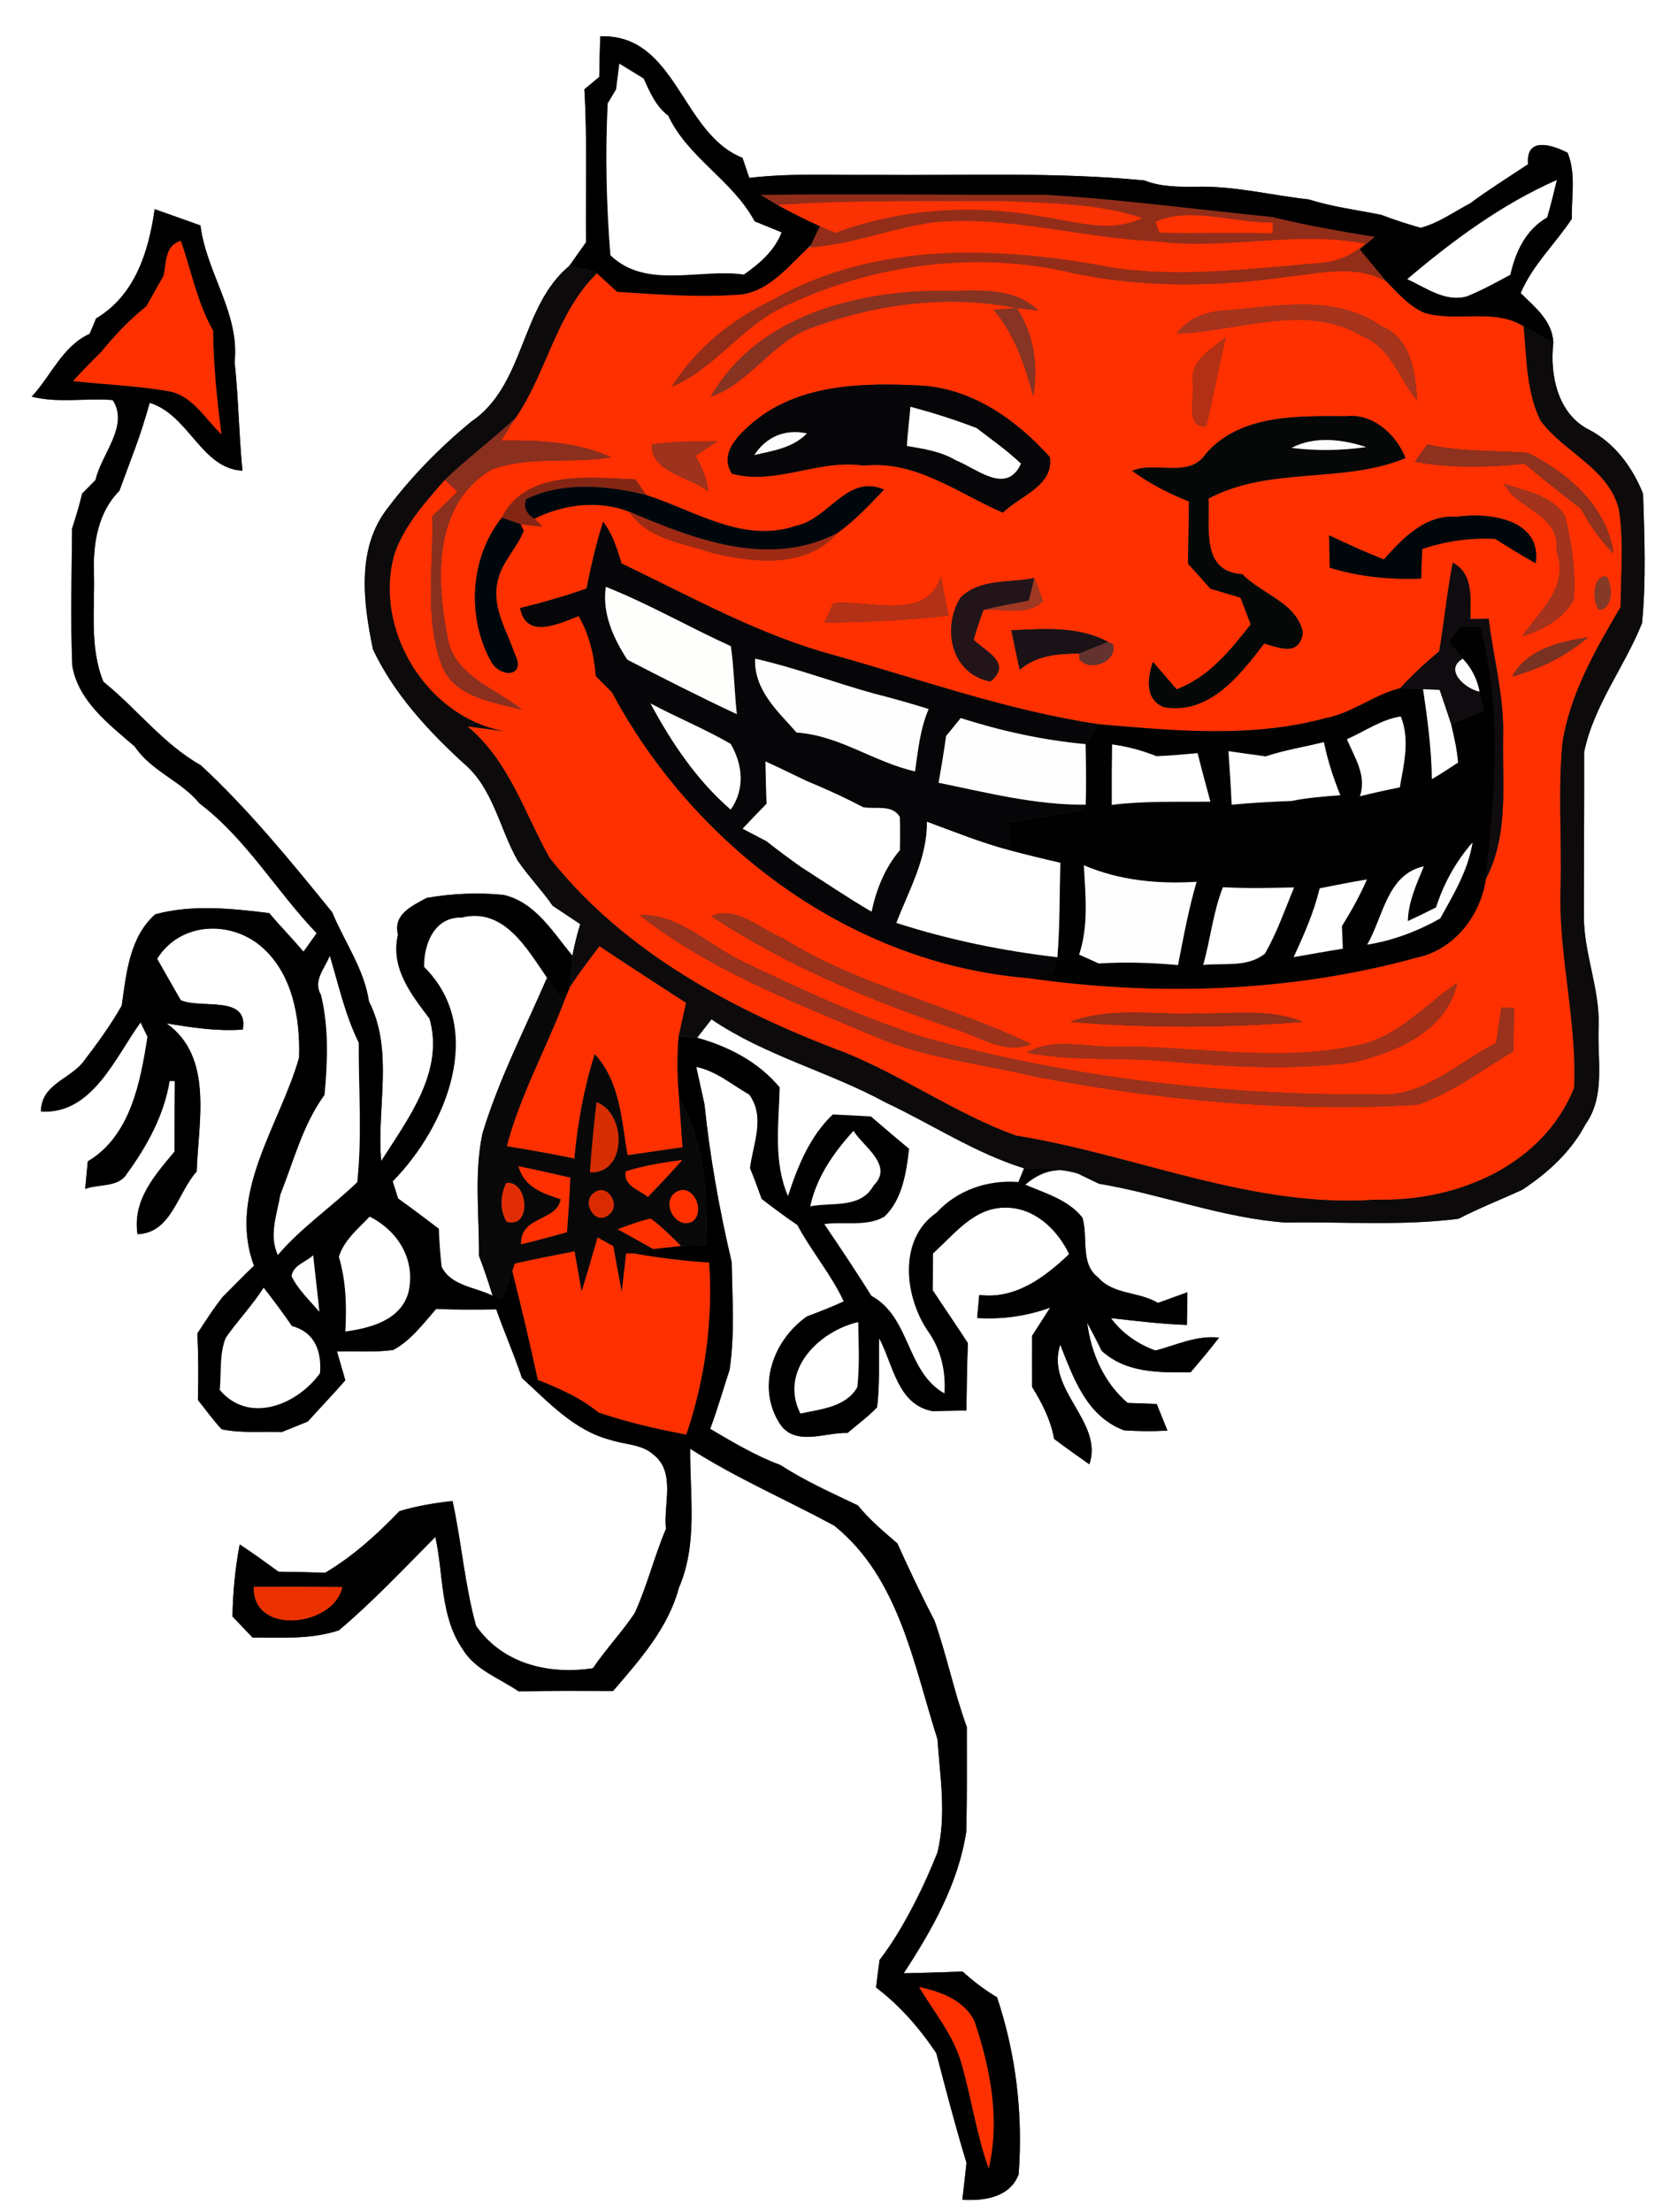 <?xml version="1.0" encoding="utf-8"?>
<!-- Generator: Adobe Illustrator 15.0.2, SVG Export Plug-In . SVG Version: 6.00 Build 0)  -->
<!DOCTYPE svg PUBLIC "-//W3C//DTD SVG 1.1//EN" "http://www.w3.org/Graphics/SVG/1.1/DTD/svg11.dtd">
<svg version="1.1" id="Layer_1" xmlns="http://www.w3.org/2000/svg" xmlns:xlink="http://www.w3.org/1999/xlink" x="0px" y="0px"
	 width="167px" height="220px" viewBox="0 0 167 220" enable-background="new 0 0 167 220" xml:space="preserve">
<rect x="0" y="0" width="167" height="220" fill="#333333" stroke="none"/>
<path fill="#FFFFFF" d="M0,0h167v220H0V0 M59.74,3.61c-0.05,1.35-0.08,2.69-0.1,4.04c-0.37,0.3-1.11,0.92-1.48,1.23
	c0.3,5.07,0.11,10.14,0.16,15.22c-0.55,0.77-1.11,1.55-1.65,2.33c-4.93,4.09-4.39,11.9-9.81,15.53c-3.05,2.52-5.85,5.36-8.24,8.52
	c-3.18,4.02-2.47,9.42-1.5,14.1c2.09,4.41,5.42,8.02,8.98,11.29c2.99,2.48,3.58,6.47,5.41,9.69c1.07,1.58,2.41,2.95,3.5,4.52
	c0.91,0.61,1.83,1.21,2.74,1.82c-0.32,1.03-0.58,2.08-0.78,3.14c-1.95-2.33-3.65-5.28-6.82-6.04c-2.56-0.27-5.15-0.14-7.68,0.29
	c-1.43,0.78-3.38,1.63-2.86,3.65c-0.77,3.32,1.28,5.89,3.14,8.36c1.5,5.26-2.15,9.98-4.81,14.16c-0.48-5.26,1.29-10.96-1.22-15.87
	c-0.48-3.24-2.44-5.91-3.66-8.87c-4.14-5.09-8.27-10.17-13.09-14.63c-3.74-2.1-6.36-5.63-9.68-8.29c-1.4-3.44-0.84-7.21-0.94-10.82
	c-0.1-2.9,0.39-6.03,2.53-8.17c0.53-1.44,1.06-2.88,1.6-4.32c0.54-1.45,0.99-2.94,1.42-4.43c3.91,1.2,5.13,6.54,9.23,6.75
	c-0.36-3.59-0.39-7.21-0.78-10.81c0.51-4.86-2.8-8.84-3.4-13.58c-1.52-0.53-3.03-1.09-4.56-1.62c-0.59,4.22-1.95,8.57-5.82,10.87
	c-0.16,0.38-0.48,1.14-0.64,1.53c-2.72,1.24-3.83,4.17-5.77,6.25c2.64,0.67,5.37,0.12,8.06,0.34c1.67,2.54-1.14,5.38-1.71,7.96
	c-0.33,0.34-1,1.01-1.33,1.34c-0.28,1.17-0.62,2.32-1,3.46c-0.04,4.56-0.17,9.12,0.02,13.68c0.61,3.53,3.67,5.81,6.22,8.02
	c1.65,2.46,4.61,3.41,6.45,5.66c4.67,3.54,7.63,8.71,11.65,12.9c-0.44,0.61-0.88,1.23-1.31,1.84c-1.11-1.31-2.31-2.53-3.41-3.84
	c-3.75-0.46-7.65-0.88-11.35,0.12c-2.57,2.3-2.87,5.87-3.33,9.08c-1.09,1.92-2.39,3.71-3.73,5.46c-1.35,1.88-4.29,2.3-4.31,5.07
	c5.1,0.319,7.37-5.36,9.91-8.86c0.17,0.36,0.53,1.07,0.7,1.43c-0.71,4.5-1.69,9.861-5.95,12.39c-0.07,0.68-0.2,2.05-0.26,2.74
	c1.33-0.521,3.31-0.11,4.16-1.53c2-2.739,3.7-5.84,4.24-9.21c0.13,0,0.4,0.01,0.53,0.01c-0.02,2.34-0.05,4.68-0.04,7.021
	c-1.98,2.38-4.19,4.828-3.68,8.21c3.39-0.132,3.97-4.12,5.89-6.24c0.15-4.899,1.71-11.39-3.01-14.73c2.51,0.42,5.05,0.81,7.6,0.62
	c0.59-3.48-4.12-2.02-6.18-2.92c-0.78-1.38-1.58-2.74-2.35-4.12c2.25-3.63,7.21-3.87,10.32-1.26c3.17,2.68,3.93,7.16,3.81,11.09
	c-1.9,6.709-7.17,13.459-4.49,20.69c-1.04,1.01-2.06,2.05-3.09,3.08c-0.93,1.158-1.73,2.42-2.54,3.658
	c0.1,2.212,0.11,4.41,0.05,6.621c0.79,0.971,1.51,2,2.37,2.91c1.97,0.409,3.99,0.199,5.99,0.271c0.64-0.261,1.93-0.78,2.57-1.04
	c1.24-1.37,2.52-2.71,3.74-4.102c-0.21-0.709-0.62-2.148-0.83-2.869c1.87-0.061,3.74,0.109,5.6-0.149
	c1.76-0.95,2.97-2.601,4.27-4.08c1.99,0.08,3.99,0.08,5.98,0.04c0.81,2.301,1.79,4.521,2.56,6.83c2.65,2.41,5.23,5.25,8.83,6.16
	c1.4,0.479,3.06,0.398,4.22,1.43c2.3,1.75,1.01,4.96,1.28,7.42c-1.17,2.74-1.87,5.682-3.12,8.391c-1.28,1.899-2.86,3.57-4.15,5.461
	c-4.39,0.67-8.98-0.42-11.63-4.221c-1.13-4.07-1.44-8.301-2.34-12.41c-1.78,0.199-3.56,0.49-5.28,1.011
	c-2.23,2.31-4.62,4.489-7.4,6.13c-1.55-0.061-3.09-0.09-4.64-0.11c-1.27-0.92-2.54-1.85-3.86-2.71c-0.45,2.36-0.68,4.76-0.72,7.16
	c0.5,0.53,1.5,1.58,2,2.1c2.88-0.01,5.81,0.2,8.59-0.72c3.41-2.88,6.46-6.13,9.6-9.29c0.83,3.73,0.46,7.9,2.72,11.17
	c1.25,2.07,3.66,2.881,5.57,4.19c3.13-0.07,6.27-0.05,9.4-0.04c2.64-3.08,5.46-6.21,6.54-10.24c1.91-4.38,1.09-9.23,1.13-13.85
	c4.57,2.92,9.57,5.07,14.34,7.648c6.46,5.2,7.88,13.762,10.27,21.23c0.261,3.77,0.91,7.529,0,11.279
	c-0.67,1.681-1.399,3.33-2.229,4.939c-1.029,2.01-2.159,3.96-3.529,5.75c-0.13,0.91-0.24,1.82-0.352,2.73
	c2.381,1.81,4.34,4.06,6,6.539c0.951,3.641,1.9,7.291,3,10.891c-0.119,1.23-0.278,2.439-0.41,3.68c2.15,0.131,4.722-0.22,5.602-2.52
	c0.439-5.971-0.25-11.92-2.148-17.61c-1.23-0.739-2.371-1.6-3.432-2.569c-1.949,0.09-3.908,0.129-5.859,0.181
	c2.83-4.341,5.439-8.92,6.229-14.11c0.08-3.46,0.052-6.92,0.052-10.38c-1.271-3.479-1.99-7.108-3.222-10.601
	c-1.312-2.51-2.521-5.08-3.688-7.659c-1.381-1.19-2.781-2.36-3.932-3.78c-2.62-1.25-5.28-2.439-7.72-4.021
	c-2.47-0.908-4.72-2.27-6.98-3.59c0.72-1.93,1.29-3.92,1.93-5.869c0.53-3.551,0.27-7.149,0.21-10.721
	c-1.22-5.17-2.16-10.41-2.71-15.7c-0.21-0.93-0.62-2.78-0.82-3.71c1.99,0.4,3.55,1.77,5.28,2.75c1.63,2.25,0.39,4.871,0.08,7.32
	c0.41,1,0.79,2.02,1.15,3.051c1.16,0.889,2.34,1.779,3.56,2.6c1.4,2.619,3.37,4.91,4.62,7.601c-1.2,0.562-2.44,1.03-3.67,1.5
	c-3.4,2.38-5.07,7.101-2.64,10.75c1.54,2.181,4.48,0.761,6.681,0.83c0.989-0.84,2.041-1.608,2.939-2.55
	c0.29-2.28,0.148-4.592,0.2-6.891c1.409,2.619,1.81,6.609,5.3,7.271c0.852-0.021,2.54-0.04,3.391-0.062
	c0.041-2.229,0.051-4.47,0.149-6.699c-1.149-1.771-2.351-3.51-3.511-5.271c0.021-1.229,0.029-2.44,0.039-3.659
	c2.102-1.871,4.062-4.561,7.17-4.541c2.892-0.05,5.201,2.15,6.382,4.621c-2.45,2.329-5.37,4.521-8.95,4.061
	c-0.05,0.568-0.148,1.72-0.21,2.289c2.479,0.16,4.931-0.189,7.271-1.029c-0.601,0.939-1.199,1.87-1.799,2.8
	c0,1.69-0.012,3.392,0,5.091c0.988,1.601,1.858,3.279,2.188,5.159c1.149,0.87,2.319,1.7,3.51,2.53c1.438-4.25-4.399-7.4-2.899-11.9
	c1.33,3.352,2.631,7.131,6.351,8.521c1.44,0.1,2.88,0.109,4.319,0.029c-0.271-0.66-0.811-1.989-1.069-2.649
	c-0.729-0.03-2.181-0.07-2.899-0.101c-2.381-2.051-3.621-4.931-4.031-8c0.5,0.92,0.99,1.859,1.451,2.811
	c2.469,2.24,5.709,2.16,8.851,2.141c0.96-1.131,1.93-2.271,2.829-3.451c-2.229-0.238-4.229,0.73-6.319,1.291
	c-1.739-0.631-3.34-1.721-4.438-3.229c2.51,0.279,5.028,0.59,7.56,0.681c0.01-0.811,0.04-2.439,0.05-3.25
	c-0.74,0.26-2.199,0.801-2.93,1.061c-1.87-1.141-4.41-0.79-5.939-2.521c-1.871-1.398-0.961-4.02-1.591-5.979
	c-1.399-1.76-3.7-2.41-5.681-3.26c1.5-1.301,3.25-1.852,5.211-1.121c0.529,0.25,1.59,0.761,2.119,1.021
	c6.271,1.05,12.291,3.42,18.66,3.87c5.701-0.109,11.439,0.34,17.121-0.38c2.06-1.06,4.219-1.91,6.33-2.87
	c2.559-1.68,4.879-3.79,6.328-6.54c2.03-2.86,1.131-6.52,1.301-9.79c0.109-3.73-1.5-7.25-1.471-10.97c0-5.42,0.04-10.85,0.03-16.271
	c0.979-4.67,4.021-8.44,5.76-12.8c0.41-4.26,0.24-8.58,0.101-12.86c-1.061-2.65-2.811-5.03-5.379-6.37
	c-3.111-1.56-3.92-5.44-3.552-8.63c-0.079-2.2-1.829-3.54-3.25-4.96c1.189-2.8,3.431-4.88,5.08-7.37
	c-0.028-2.17,0.438-4.52-0.409-6.58c-1.521-0.79-4.189-1.65-3.931,1.14c-1.938,1.28-3.92,2.52-5.78,3.9
	c-1.619,0.84-3.148,1.97-4.92,2.42c-1.33-0.37-2.64-0.8-3.93-1.29c-2.41-0.48-4.852-0.79-7.2-1.53c-3.75-0.41-7.45-1.37-11.239-1.26
	c-1.74,0.02-3.5,0.01-5.131-0.63c-8.939-0.86-17.908-0.47-26.869-0.55c-4.151,0.04-8.311-0.19-12.44,0.3c-0.17-0.5-0.51-1.5-0.68-2
	C67.78,13.29,67.33,3.37,59.74,3.61z"/>
<path d="M59.74,3.61c7.59-0.24,8.04,9.68,14.15,12.08c0.17,0.5,0.51,1.5,0.68,2c4.13-0.49,8.29-0.26,12.44-0.3
	c8.961,0.08,17.93-0.31,26.87,0.55c1.63,0.64,3.39,0.65,5.13,0.63c3.79-0.11,7.49,0.85,11.24,1.26c2.35,0.74,4.79,1.05,7.2,1.53
	c1.29,0.49,2.6,0.92,3.93,1.29c1.771-0.45,3.3-1.58,4.92-2.42c1.86-1.38,3.841-2.62,5.78-3.9c-0.26-2.79,2.41-1.93,3.93-1.14
	c0.85,2.06,0.381,4.41,0.41,6.58c-1.65,2.49-3.891,4.57-5.08,7.37c1.42,1.42,3.17,2.76,3.25,4.96c-0.74-0.41-2.21-1.23-2.949-1.64
	c-2.99-1.86-6.689-0.36-9.92-1.36c-1.5-0.66-2.591-1.93-3.711-3.07c-0.91-1.07-1.8-2.15-2.689-3.23c0.369-0.31,1.119-0.93,1.49-1.24
	c-3.42-0.55-6.851-1.15-10.221-1.98c-7.5-0.74-14.98-1.75-22.51-2.2c-9.45,0.01-18.92-0.1-28.37,0c0.54,0.34,1.09,0.67,1.65,0.99
	c1.38,0.76,2.79,1.47,4.24,2.12c-0.23,0.47-0.67,1.41-0.89,1.88c-0.07,0.07-0.2,0.2-0.26,0.26c-2.09,1.95-4.14,4.65-7.28,4.7
	c-3.92,0.25-7.85-0.05-11.76-0.31c-0.5-0.46-1.51-1.38-2.01-1.84l-0.2-0.16c-0.63-0.15-1.9-0.45-2.53-0.59
	c0.54-0.78,1.1-1.56,1.65-2.33c-0.05-5.08,0.14-10.15-0.16-15.22c0.37-0.31,1.11-0.93,1.48-1.23C59.66,6.3,59.69,4.96,59.74,3.61
	 M61.32,8.88c-0.21,0.35-0.63,1.05-0.84,1.41c-0.25,5.02-0.13,10.08,0.27,15.09c3.56,3.43,8.87,1.29,13.28,1.92
	c1.56-1.1,3.04-2.35,3.75-4.19c-0.67-0.27-2.01-0.82-2.68-1.09c-2.19-4.09-6.63-6.31-8.6-10.51c-1.23-0.93-1.83-2.34-2.45-3.7
	c-0.6-0.37-1.81-1.11-2.41-1.48C61.56,6.97,61.4,8.24,61.32,8.88 M140.061,27.76c1.851,0.84,3.771,2.31,5.92,1.71
	c1.5-0.61,2.92-1.38,4.33-2.15c0.521-2.3,1.529-4.47,3.66-5.7c0.359-1.22,0.67-2.46,0.959-3.71
	C149.51,20.29,144.561,23.93,140.061,27.76z"/>
<path fill="#FFFFFF" d="M61.32,8.88c0.08-0.64,0.24-1.91,0.32-2.55c0.6,0.37,1.81,1.11,2.41,1.48c0.62,1.36,1.22,2.77,2.45,3.7
	c1.97,4.2,6.41,6.42,8.6,10.51c0.67,0.27,2.01,0.82,2.68,1.09c-0.71,1.84-2.19,3.09-3.75,4.19c-4.41-0.63-9.72,1.51-13.28-1.92
	c-0.4-5.01-0.52-10.07-0.27-15.09C60.69,9.93,61.11,9.23,61.32,8.88z"/>
<path fill="#FFFFFF" d="M140.061,27.76c4.5-3.83,9.449-7.47,14.869-9.85c-0.289,1.25-0.6,2.49-0.959,3.71
	c-2.131,1.23-3.141,3.4-3.66,5.7c-1.41,0.77-2.83,1.54-4.33,2.15C143.83,30.07,141.91,28.6,140.061,27.76z"/>
<path fill="#922D19" d="M75.71,19.38c9.45-0.1,18.92,0.01,28.37,0c7.529,0.45,15.01,1.46,22.51,2.2
	c3.37,0.83,6.801,1.43,10.221,1.98c-0.371,0.31-1.121,0.93-1.49,1.24c0.891,1.08,1.779,2.16,2.689,3.23
	c-3.029-1.79-6.609-0.84-9.88-0.5c-7.09,1.01-14.37,1.12-21.399-0.38c-9.471-2.24-19.681-0.93-28.439,3.23
	c-4.36,1.92-7.05,6.24-11.45,8.1c2.41-3.81,5.97-6.71,10.01-8.63c10.31-5.94,22.872-5.37,34.16-3.18
	c6.642,0.89,13.341,0.09,19.962-0.49c1.828-0.06,3.538-0.71,4.898-1.95c-6.91-1.35-13.898,0.69-20.852-0.24
	c-7.369-0.31-14.608-2.57-22.028-1.89c-4.181,0.54-8.132,2.22-12.37,2.5l0.09-0.23c0.22-0.47,0.66-1.41,0.89-1.88
	c0.37,0.17,1.12,0.51,1.5,0.68c6.542-2.4,13.66-2.89,20.5-1.64c3.33,0.47,6.859,1.729,10.101,0.15c-4.39-1.48-9.12-1.45-13.7-1.69
	c-7.55,0.02-15.109-0.11-22.64,0.38C76.8,20.05,76.25,19.72,75.71,19.38 M114.99,22.08c0.1,0.27,0.3,0.81,0.4,1.07
	c3.738,0.07,7.488-0.04,11.238,0.05l0.07-1.07C122.891,22.2,118.32,20.47,114.99,22.08z"/>
<path fill="#FA3103" d="M77.36,20.37c7.531-0.49,15.09-0.36,22.64-0.38c4.58,0.24,9.311,0.21,13.7,1.69
	c-3.24,1.58-6.771,0.32-10.101-0.15c-6.841-1.25-13.959-0.76-20.5,1.64c-0.38-0.17-1.13-0.51-1.5-0.68
	C80.15,21.84,78.74,21.13,77.36,20.37z"/>
<path d="M15.39,20.8c1.53,0.53,3.04,1.09,4.56,1.62c0.6,4.74,3.91,8.72,3.4,13.58c0.39,3.6,0.42,7.22,0.78,10.81
	c-4.1-0.21-5.32-5.55-9.23-6.75c-0.43,1.49-0.88,2.98-1.42,4.43c-0.54,1.44-1.07,2.88-1.6,4.32c-2.14,2.14-2.63,5.27-2.53,8.17
	c0.1,3.61-0.46,7.38,0.94,10.82c3.32,2.66,5.94,6.19,9.68,8.29c4.82,4.46,8.95,9.54,13.09,14.63c1.22,2.96,3.18,5.63,3.66,8.87
	c2.51,4.91,0.74,10.61,1.22,15.87c2.66-4.18,6.31-8.9,4.81-14.16c-1.86-2.47-3.91-5.04-3.14-8.36c-0.52-2.02,1.43-2.87,2.86-3.65
	c2.53-0.43,5.12-0.56,7.68-0.29c3.17,0.76,4.87,3.71,6.82,6.04c-0.06,0.77-0.17,2.3-0.22,3.06c-0.16,0.39-0.48,1.16-0.64,1.55
	c-0.42-0.6-1.25-1.81-1.67-2.41c-1.99-2.88-4.28-7.021-8.48-5.99c-2.71-0.08-3.78,2.6-3.75,4.9c6.24,6.18,2.19,15.95-3.12,21.331
	c0.13,0.431,0.41,1.271,0.54,1.699c1.37,0.98,2.71,1.99,4.05,3.01c0.04,1.271,0.13,2.53,0.28,3.791
	c0.94,1.891,3.36,2.011,5.06,2.859l0.92,0.301l0.44-0.99c0.15-0.439,0.46-1.311,0.61-1.75c0.9,3.591,1.76,7.199,2.54,10.819
	c2.14,0.841,4.26,1.78,6.05,3.25c2.84,0.95,5.77,1.64,8.72,2.19c1.87-5.51,2.66-11.29,2.28-17.1c-2.52-0.17-5.03-0.472-7.52-0.91
	l1.96-0.44c0.69-0.08,2.06-0.229,2.75-0.31c0.85-0.062,1.71-0.08,2.57-0.09c-0.02-4.98-0.09-10.131-2.75-14.531
	c-0.2-2.061-0.23-4.13-0.06-6.19c0.47,0.03,1.41,0.08,1.87,0.1c3.14,0.88,6.08,2.4,8.2,4.94c-0.09,3.61-0.65,7.37,0.82,10.8
	c0.98-2.97,2.15-5.91,4.46-8.109c1.261,0.061,2.53,0.131,3.8,0.199c1.25,1.08,2.521,2.16,3.801,3.222
	c-0.279,2.358-0.66,5.028-2.461,6.75c-1.789,1.028-4.02,0.46-5.979,0.739c1.6,2.351,3.182,4.721,4.689,7.129
	c3.899,2.121,3.439,7.541,7.261,9.701c0.14-2.189-0.33-4.311-1.591-6.101c-2.391-3.45-3.061-9.2,0.789-11.86
	c2.09-2.27,5.102-3.289,8.16-3.06c0.142-0.34,0.41-1.011,0.551-1.351c1.789,0.029,3.601,0,5.341,0.5
	c-1.961-0.729-3.711-0.181-5.211,1.121c1.979,0.85,4.28,1.5,5.681,3.26c0.63,1.96-0.279,4.58,1.59,5.979
	c1.53,1.73,4.07,1.381,5.94,2.521c0.729-0.26,2.188-0.801,2.93-1.062c-0.01,0.812-0.04,2.44-0.05,3.25
	c-2.53-0.09-5.051-0.399-7.561-0.68c1.101,1.51,2.699,2.601,4.439,3.229c2.09-0.561,4.09-1.529,6.32-1.291
	c-0.9,1.182-1.87,2.32-2.83,3.45c-3.141,0.021-6.381,0.101-8.85-2.14c-0.461-0.95-0.951-1.891-1.451-2.811
	c0.41,3.069,1.649,5.949,4.031,8c0.719,0.029,2.17,0.069,2.898,0.101c0.26,0.659,0.8,1.989,1.068,2.649
	c-1.438,0.08-2.879,0.069-4.318-0.029c-3.721-1.391-5.021-5.17-6.352-8.521c-1.5,4.5,4.34,7.65,2.9,11.9
	c-1.189-0.83-2.359-1.66-3.51-2.53c-0.33-1.88-1.2-3.56-2.189-5.16c-0.011-1.698,0-3.399,0-5.09c0.6-0.93,1.199-1.858,1.799-2.8
	c-2.34,0.84-4.789,1.189-7.27,1.029c0.061-0.569,0.16-1.721,0.21-2.289c3.58,0.459,6.5-1.73,8.95-4.062
	c-1.18-2.47-3.49-4.67-6.381-4.62c-3.109-0.02-5.069,2.67-7.17,4.541c-0.01,1.219-0.021,2.43-0.039,3.659
	c1.16,1.761,2.359,3.5,3.51,5.271c-0.1,2.229-0.109,4.471-0.15,6.699c-0.85,0.021-2.539,0.041-3.39,0.062
	c-3.49-0.66-3.89-4.65-5.3-7.271c-0.051,2.299,0.09,4.609-0.2,6.891c-0.899,0.939-1.95,1.71-2.94,2.55
	c-2.2-0.07-5.14,1.351-6.68-0.83c-2.43-3.649-0.76-8.37,2.64-10.75c1.23-0.47,2.47-0.938,3.67-1.5
	c-1.25-2.688-3.22-4.979-4.62-7.601c-1.22-0.819-2.4-1.711-3.56-2.601c-0.36-1.03-0.74-2.05-1.15-3.05
	c0.31-2.45,1.55-5.07-0.08-7.32c-1.73-0.979-3.29-2.35-5.28-2.75c0.2,0.93,0.61,2.78,0.82,3.71c0.55,5.29,1.49,10.53,2.71,15.7
	c0.06,3.57,0.32,7.17-0.21,10.721c-0.64,1.949-1.21,3.939-1.93,5.869c2.26,1.32,4.51,2.682,6.98,3.59
	c2.44,1.58,5.1,2.771,7.72,4.021c1.149,1.42,2.55,2.59,3.931,3.779c1.17,2.58,2.379,5.15,3.689,7.66
	c1.23,3.49,1.95,7.119,3.221,10.601c0,3.46,0.029,6.92-0.051,10.38c-0.79,5.189-3.4,9.771-6.23,14.109
	c1.951-0.051,3.91-0.09,5.86-0.18c1.06,0.971,2.2,1.83,3.431,2.569c1.899,5.69,2.59,11.64,2.149,17.61
	c-0.88,2.3-3.45,2.649-5.601,2.52c0.131-1.24,0.291-2.449,0.41-3.68c-1.101-3.6-2.049-7.25-3-10.891
	c-1.66-2.479-3.619-4.729-6-6.539c0.109-0.91,0.221-1.82,0.351-2.73c1.37-1.79,2.5-3.74,3.53-5.75c0.83-1.609,1.56-3.26,2.229-4.939
	c0.91-3.75,0.262-7.511,0-11.279c-2.39-7.471-3.811-16.03-10.27-21.23c-4.77-2.578-9.77-4.729-14.34-7.648
	c-0.04,4.619,0.78,9.47-1.13,13.85c-1.08,4.03-3.9,7.16-6.54,10.24c-3.13-0.01-6.27-0.03-9.4,0.04c-1.91-1.31-4.32-2.12-5.57-4.19
	c-2.26-3.27-1.89-7.439-2.72-11.17c-3.14,3.16-6.19,6.41-9.6,9.29c-2.78,0.92-5.71,0.71-8.59,0.72c-0.5-0.52-1.5-1.568-2-2.1
	c0.04-2.4,0.27-4.8,0.72-7.16c1.32,0.86,2.59,1.79,3.86,2.71c1.55,0.021,3.09,0.05,4.64,0.11c2.78-1.641,5.17-3.82,7.4-6.131
	c1.72-0.521,3.5-0.811,5.28-1.01c0.9,4.109,1.21,8.34,2.34,12.409c2.65,3.802,7.24,4.892,11.63,4.222
	c1.29-1.892,2.87-3.562,4.15-5.461c1.25-2.709,1.95-5.649,3.12-8.391c-0.27-2.46,1.02-5.67-1.28-7.42
	c-1.16-1.029-2.82-0.95-4.22-1.43c-3.6-0.91-6.18-3.75-8.83-6.16c-0.77-2.311-1.75-4.53-2.56-6.83c-1.99,0.04-3.99,0.04-5.98-0.04
	c-1.3,1.479-2.51,3.13-4.27,4.08c-1.86,0.26-3.73,0.09-5.6,0.149c0.21,0.721,0.62,2.16,0.83,2.869c-1.22,1.392-2.5,2.73-3.74,4.102
	c-0.64,0.26-1.93,0.779-2.57,1.04c-2-0.07-4.02,0.14-5.99-0.271c-0.86-0.91-1.58-1.939-2.37-2.91c0.06-2.211,0.05-4.41-0.05-6.621
	c0.81-1.238,1.61-2.5,2.54-3.658c1.03-1.03,2.05-2.07,3.09-3.08c-2.68-7.229,2.59-13.979,4.49-20.69c0.12-3.93-0.64-8.41-3.81-11.09
	c-3.11-2.61-8.07-2.37-10.32,1.26c0.77,1.38,1.57,2.74,2.35,4.12c2.06,0.9,6.77-0.56,6.18,2.92c-2.55,0.19-5.09-0.2-7.6-0.62
	c4.72,3.34,3.16,9.831,3.01,14.73c-1.92,2.12-2.5,6.108-5.89,6.239c-0.51-3.381,1.7-5.829,3.68-8.209
	c-0.01-2.342,0.02-4.68,0.04-7.021c-0.13,0-0.4-0.01-0.53-0.01c-0.54,3.37-2.24,6.47-4.24,9.21c-0.85,1.42-2.83,1.01-4.16,1.53
	c0.06-0.69,0.19-2.062,0.26-2.74c4.26-2.53,5.24-7.89,5.95-12.39c-0.17-0.36-0.53-1.07-0.7-1.43c-2.54,3.5-4.81,9.18-9.91,8.86
	c0.02-2.77,2.96-3.19,4.31-5.07c1.34-1.75,2.64-3.54,3.73-5.46c0.46-3.21,0.76-6.78,3.33-9.08c3.7-1,7.6-0.58,11.35-0.12
	c1.1,1.31,2.3,2.53,3.41,3.84c0.43-0.61,0.87-1.23,1.31-1.84c-4.02-4.19-6.98-9.36-11.65-12.9c-1.84-2.25-4.8-3.2-6.45-5.66
	c-2.55-2.21-5.61-4.49-6.22-8.02c-0.19-4.56-0.06-9.12-0.02-13.68c0.38-1.14,0.72-2.29,1-3.46c0.33-0.33,1-1,1.33-1.34
	c0.57-2.58,3.38-5.42,1.71-7.96c-2.69-0.22-5.42,0.33-8.06-0.34c1.94-2.08,3.05-5.01,5.77-6.25c0.16-0.39,0.48-1.15,0.64-1.53
	C13.44,29.37,14.8,25.02,15.39,20.8 M16.29,27.4c-0.57,1.02-1.14,2.04-1.72,3.06c-1.69,1.33-3.15,2.9-4.51,4.55
	c-0.95,0.94-1.89,1.9-2.79,2.89c3.23,0.35,6.5,0.46,9.7,1.04c2.27,0.53,3.48,2.75,5.07,4.25c-0.45-3.42-0.8-6.85-0.83-10.3
	c-1.58-2.79-2.17-5.95-3.21-8.94C16.4,24.41,16.57,26.08,16.29,27.4 M31.95,98.94c0.79,3.25,0.66,6.64,0.35,9.95
	c-2.16,2.959-3.05,6.549-4.39,9.9c-0.34,1.99-1.16,4.04-0.26,6.01c2.34-2.739,5.33-4.76,7.9-7.239c0.5-4.591,0.13-9.25,0.15-13.859
	c-1.35-2.74-2.01-5.74-2.88-8.64C32.35,96.3,31.12,97.51,31.95,98.94 M80.64,119.96c2.16-0.42,5.03,0.26,6.299-2.069
	c2.031-1.99-1-3.841-2-5.431C82.98,114.62,81.27,117.05,80.64,119.96 M33.73,124.99c0.72,2.41,0.78,4.92,0.64,7.42
	c2.5-0.34,5.53-1.13,6.28-3.91c0.72-3.21-1-6.061-3.86-7.51C35.65,122.2,34.23,123.32,33.73,124.99 M29.02,126.91
	c0.65,1.35,1.8,2.39,2.76,3.54c-0.18-1.88-0.42-3.75-0.61-5.62C30.46,125.51,29.18,125.8,29.02,126.91 M26.24,128.061
	c-1.12,1.76-2.58,3.271-3.77,4.979c-0.66,1.64-0.42,3.45-0.6,5.17c2.9,3.45,7.7,1.5,9.98-1.66c0.16-2.18-0.52-4.069-2.8-4.68
	C28.16,130.57,27.21,129.3,26.24,128.061 M79.66,140.57c2.02-0.45,4.5-0.62,5.66-2.62c0.24-2.15,0.13-4.32,0.09-6.47
	C81.46,132.391,77.53,136.33,79.66,140.57 M25.25,157.8c-0.12,4.95,8.03,3.931,8.82,0.021C31.13,157.79,28.19,157.79,25.25,157.8
	 M91.471,197.6c1.489,2.51,3.459,4.812,4.239,7.682c0.979,3.43,1.479,6.988,2.69,10.369c1.14-4.909,0.16-9.971-1.42-14.649
	C95.96,198.9,93.6,198.05,91.471,197.6z"/>
<path fill="#FF3000" d="M80.62,24.6c4.239-0.28,8.19-1.96,12.37-2.5c7.42-0.68,14.66,1.58,22.029,1.89
	c6.951,0.93,13.939-1.11,20.851,0.24c-1.36,1.24-3.07,1.89-4.899,1.95c-6.621,0.58-13.32,1.38-19.961,0.49
	c-11.289-2.19-23.85-2.76-34.16,3.18c-4.04,1.92-7.6,4.82-10.01,8.63c4.4-1.86,7.09-6.18,11.45-8.1c8.76-4.16,18.97-5.47,28.44-3.23
	c7.028,1.5,14.31,1.39,21.398,0.38c3.271-0.34,6.852-1.29,9.88,0.5c1.12,1.14,2.212,2.41,3.712,3.07c3.229,1,6.93-0.5,9.92,1.36
	c0.31,3.14,0.25,6.48,1.688,9.38c2.33,3.15,6.739,4.71,7.79,8.79c0.51,3.21,0.189,6.49,0.17,9.73c-2.5,4.25-5.051,8.66-5.801,13.61
	c-0.42,4.64-0.061,9.3-0.159,13.95c-0.312,6.81,1.642,13.45,1.34,20.27c-3.13,7.75-11.729,11.34-19.66,11.11
	c-12.358,0.91-23.899-4.44-35.909-6.37c-5.91-2.13-11.119-5.86-16.949-8.229c-11.042-4.13-22.03-9.98-29.46-19.39
	c-2.52-4.5-4.04-9.65-8.18-13.08c0.92,0.12,2.75,0.36,3.66,0.48c-7.76-1.38-13.11-10.24-10.88-17.73c1.01-2.8,3.04-5.07,4.98-7.26
	c0.32,0.29,0.95,0.88,1.27,1.17c-0.84,0.83-1.69,1.66-2.53,2.48c0.14,4.82-0.76,9.85,0.85,14.5c1.1,3.44,5.12,3.92,8.09,4.71
	c-2.66-2.15-6.85-3.41-7.42-7.27c-1.13-5.74-1.4-13.16,4.34-16.59c3.78-1.45,8.02-0.56,11.97-1.25c-3.45-1.55-7.25-1.71-10.97-1.66
	c0.35-0.54,1.05-1.64,1.4-2.19c3.16-4.57,4.05-10.45,8.13-14.44c0.5,0.46,1.51,1.38,2.01,1.84c3.91,0.26,7.84,0.56,11.76,0.31
	c3.14-0.05,5.19-2.75,7.28-4.7L80.62,24.6 M70.74,39.45c3.89-1.36,6.03-5.37,9.9-6.81c6.51-2.43,13.68-3.38,20.54-2.01
	c0.541,0.06,1.61,0.18,2.15,0.25c-2.77-2.66-6.85-1.82-10.34-1.95C84.6,29.08,75.18,31.67,70.74,39.45 M122.05,30.87
	c-1.89,0.09-3.75,0.7-4.93,2.29c6.14-0.16,12.84-3.16,18.55,0.32c2.76,1.11,3.59,4.2,5.35,6.33c-0.119-2.77-0.6-6.2-3.549-7.38
	C132.92,29.25,127.189,30.44,122.05,30.87 M98.92,30.82c2.07,2.48,3.1,5.51,3.91,8.58c0.51-3.06,0.08-6.17-1.65-8.77
	C100.609,30.68,99.49,30.77,98.92,30.82 M118.7,37.94c0.31,1.35-0.931,4.68,1.35,4.43c0.71-2.93,1.229-5.9,1.95-8.82
	C120.58,34.71,118.5,35.76,118.7,37.94 M74.95,42c-1.43,1.23-3.41,3.06-2.11,5.1c4.37,1.2,8.65-1.49,13.11-0.8
	c5.17-0.57,9.38,2.74,13.86,4.68c1.68-1.67,5.1-2.67,4.67-5.53c-3.28-3.65-7.642-6.76-12.701-7.1C86.05,38.05,79.6,38.12,74.95,42
	 M120.04,45.09c-1.7,2.57-4.95,0.73-7.37,1.73c1.74,1.27,3.66,2.26,5.66,3.05c-0.03,2.06-0.051,4.12-0.1,6.18
	c0.75,0.82,1.49,1.65,2.229,2.49c0.99,0.29,1.99,0.59,2.99,0.89c0.26,0.66,0.771,2,1.029,2.66c-2.041,2.59-4.181,5.27-7.381,6.46
	c-0.59-0.69-1.77-2.05-2.359-2.73c-0.529,1.59-0.84,3.74,1.109,4.51c4.51,0.76,7.551-3.18,9.961-6.33
	c1.549,0.42,3.479,1.29,3.851-1.05c-0.5-2.96-4.101-3.85-6.021-5.85c-4.131-0.22-3.229-4.64-3.371-7.52
	c6.102-3.25,13.432-1.45,19.61-4.03c-0.909-2.31-3.22-4.45-5.851-4.16C129.25,41.38,123.5,41.16,120.04,45.09 M64.88,44.19
	c-0.16,2.76,3.77,3.22,5.59,4.65c-0.08-1.28-0.66-2.41-1.26-3.51c0.55-0.37,1.65-1.1,2.19-1.46C69.22,43.89,67.04,43.9,64.88,44.19
	 M142.05,44.2c-0.31,0.43-0.93,1.29-1.239,1.72c3.619,0.66,7.289,0.55,10.939,0.2c1.82,1.55,3.7,3.01,5.6,4.48
	c0.881,1.62,1.92,3.14,3.24,4.44c-0.66-4.68-4.55-8.02-8.54-10.01C148.721,44.78,145.34,44.95,142.05,44.2 M49.94,51.48
	c-3.22,4.08-3.52,10.02-0.96,14.49c1.07,1.5,3.4,1.23,2.23-0.97c-0.76-2.28-2.24-4.53-1.72-7.03c0.33-1.979,1.93-3.38,2.63-5.188
	l-0.32-0.65c0.55,0.06,1.64,0.17,2.19,0.23l-0.81-0.77c2.88-1.46,6.41-1.89,9.45-0.7c1.85,2.75,5.38,3.12,8.28,4.09
	c4.12,1,9.29,1.57,12.4-1.95c1.74-1.23,3.2-2.812,4.67-4.34c-3.67-1.6-5.49,2.96-8.792,3.61c-5.24,1.78-10.05-1.53-14.85-3.06
	c-0.28-0.39-0.83-1.17-1.1-1.56C58.75,47.52,52.37,46.64,49.94,51.48 M149.66,48.09c1.43,2.65,5.68,3.06,5.26,6.74
	c1.29,3.51-1.65,5.89-3.42,8.44c2.04-0.62,4.08-1.68,5.12-3.65c0.22-2.8-0.19-5.65-0.89-8.36
	C154.43,49.23,151.779,48.84,149.66,48.09 M137.73,55.64c-1.852-0.73-3.65-1.55-5.44-2.4c0.01,1.07,0.03,2.14,0.05,3.21
	c2.95,0.92,6.02,1.2,9.09,1.09c0.03-0.74,0.08-2.21,0.11-2.94c2.351-0.8,4.8-1.15,7.28-1.01c1.32,0.85,2.65,1.66,4.02,2.42
	c0.62-4.38-4.65-5.09-7.859-4.62C141.87,51.15,139.6,53.52,137.73,55.64 M58.38,58.52c-2.17,0.78-4.38,1.4-6.62,1.95
	c0.61,3.17,3.92,1.521,5.83,0.79c1.06,1.83,1.54,3.88,1.71,5.97c0.53,0.54,1.07,1.07,1.6,1.6c8.22,15.36,23.8,27,41.4,28.43
	c12.851,1.83,26.13,1.42,38.681-2.03c3.709-0.76,6.379-4.17,6.891-7.81c2.34-4.47,1.609-9.61,1.729-14.46
	c0.062-3.87-0.99-7.61-1.438-11.43c-0.46,0.01-1.37,0.03-1.82,0.04c-0.04-2.06,0.37-4.46-1.76-5.62
	c-0.562,2.92-0.851,5.88-1.34,8.81c-1.37,1.15-2.681,2.36-3.892,3.68c-2.6,0.64-4.77,2.48-7.43,2.98c-7.359,2-15.05,1.25-22.54,0.61
	c-9.021-1.34-17.58-4.4-26.32-6.86c-7.49-2.01-14.27-5.82-21.21-9.14c-0.43-1.46-0.88-2.92-1.83-4.14
	C59.34,54.06,58.82,56.28,58.38,58.52 M159.15,60.66c1.379-0.06,1.398-2.49,0.699-3.36C158.45,57.34,158.45,59.79,159.15,60.66
	 M93.63,57.35c-1.44,4.56-7.19,2.25-10.7,2.64c-0.22,0.479-0.65,1.44-0.87,1.93c4.12-0.07,8.25-0.2,12.34-0.72
	C94.141,59.91,93.88,58.63,93.63,57.35 M95.561,59.47c-1.83,3.04-0.899,7.562,3.01,8.3c2.199-1.79-0.369-2.93-1.67-4.13
	c0.279-1.01,0.609-2.01,0.979-2.99c1.96-0.16,4.33,0.66,5.92-0.86c-0.26-0.78-0.55-1.55-0.86-2.31
	C100.51,57.99,97.45,57.5,95.561,59.47 M100.65,62.68c0.27,1.31,0.55,2.62,0.83,3.93c1.68-1.44,3.799-1.61,5.92-1.62l0.039,0.55
	c0.979,1.37,3.83,0.22,3.319-1.47l-0.47-0.23C107.311,62.24,103.9,62.53,100.65,62.68 M150.49,67.28c2.77-0.76,5.369-2.03,7.56-3.91
	C155.2,63.83,152.01,64.53,150.49,67.28 M63.64,90.98c6.95,5.47,15.32,8.67,23.389,12.07c5.031,2.19,10.551,2.7,15.841,3.98
	c12.55,2.4,25.409,3.61,38.18,2.83c3.49-1.15,6.421-3.48,9.56-5.31c0.031-1.44,0.052-2.88,0.08-4.32
	c-0.31-0.01-0.948-0.03-1.27-0.04c-0.17,1.17-0.34,2.35-0.51,3.52c-3.82,1.96-7.28,5.47-11.881,5.12
	c-15.09,0.14-30.239-1.62-44.819-5.59c-6.239-1.97-12.22-4.71-18.11-7.54C70.61,94.12,67.71,90.89,63.64,90.98 M70.79,91.1
	c7.39,4.9,15.66,8.31,24.04,11.17c2.51,0.71,5.141,2.67,7.8,1.56c-8.101-3.88-17.069-5.76-24.75-10.54
	C75.66,92.37,73.27,90.04,70.79,91.1 M135,103.97c-7.9,1.7-16.01,0.05-23.99,0.1c-2.93,0.13-6.119-0.95-8.82,0.61
	c4.552,0.88,9.201,0.46,13.791,0.84c6.199,0.57,12.49,0.95,18.681,0.12c4.271-0.96,9.358-3.13,10.358-7.88
	C141.76,99.95,139.05,103.22,135,103.97 M106.529,101.62c7.671,0.63,15.431,0.61,23.101,0c-3.36-1.39-7.04-0.74-10.56-0.84
	C114.891,100.95,110.54,100.11,106.529,101.62z"/>
<path fill="#FF3100" d="M114.99,22.08c3.33-1.61,7.9,0.12,11.71,0.05l-0.07,1.07c-3.75-0.09-7.5,0.02-11.239-0.05
	C115.29,22.89,115.09,22.35,114.99,22.08z"/>
<path fill="#FF3000" d="M16.29,27.4c0.28-1.32,0.11-2.99,1.71-3.45c1.04,2.99,1.63,6.15,3.21,8.94c0.03,3.45,0.38,6.88,0.83,10.3
	c-1.59-1.5-2.8-3.72-5.07-4.25c-3.2-0.58-6.47-0.69-9.7-1.04c0.9-0.99,1.84-1.95,2.79-2.89c1.36-1.65,2.82-3.22,4.51-4.55
	C15.15,29.44,15.72,28.42,16.29,27.4z"/>
<path fill="#97888C" d="M80.45,24.63c0.06-0.06,0.19-0.19,0.26-0.26l-0.09,0.23L80.45,24.63z"/>
<path fill="#0D0A0B" d="M46.86,41.96c5.42-3.63,4.88-11.44,9.81-15.53c0.63,0.14,1.9,0.44,2.53,0.59l0.2,0.16
	c-4.08,3.99-4.97,9.87-8.13,14.44c-2.28,2.1-4.76,3.96-7,6.1c-1.94,2.19-3.97,4.46-4.98,7.26c-2.23,7.49,3.12,16.35,10.88,17.73
	c-0.91-0.12-2.74-0.36-3.66-0.48c4.14,3.43,5.66,8.58,8.18,13.08c7.43,9.41,18.42,15.26,29.46,19.39
	c5.83,2.37,11.039,6.1,16.949,8.229c12.01,1.931,23.551,7.28,35.909,6.37c7.931,0.23,16.53-3.359,19.66-11.11
	c0.302-6.82-1.649-13.46-1.34-20.27c0.101-4.65-0.261-9.31,0.16-13.95c0.75-4.95,3.3-9.36,5.8-13.61c0.021-3.24,0.34-6.52-0.17-9.73
	c-1.051-4.08-5.46-5.64-7.79-8.79c-1.438-2.9-1.38-6.24-1.688-9.38c0.738,0.41,2.209,1.23,2.948,1.64
	c-0.368,3.19,0.438,7.07,3.552,8.63c2.568,1.34,4.318,3.72,5.379,6.37c0.141,4.28,0.311,8.6-0.101,12.86
	c-1.739,4.36-4.778,8.13-5.76,12.8c0.01,5.42-0.03,10.85-0.03,16.271c-0.029,3.72,1.58,7.24,1.471,10.97
	c-0.17,3.27,0.729,6.93-1.301,9.79c-1.449,2.75-3.771,4.86-6.328,6.54c-2.111,0.96-4.271,1.811-6.33,2.87
	c-5.682,0.72-11.42,0.27-17.121,0.38c-6.369-0.45-12.391-2.82-18.66-3.87c-0.529-0.26-1.59-0.771-2.119-1.021
	c-1.74-0.5-3.551-0.471-5.34-0.5c-4.852-1.51-9.142-4.369-13.721-6.521c-5.641-3.08-12.011-4.65-17.371-8.29
	c-0.35,0.45-1.05,1.36-1.41,1.81c-0.46-0.02-1.4-0.07-1.87-0.1c0.18-0.84,0.55-2.52,0.74-3.36c-2.88-1.87-5.76-3.72-8.61-5.63
	c-1,1.32-1.99,2.63-2.91,4c0.05-0.76,0.16-2.29,0.22-3.06c0.2-1.06,0.46-2.11,0.78-3.14c-0.91-0.61-1.83-1.21-2.74-1.82
	c-1.09-1.57-2.43-2.94-3.5-4.52c-1.83-3.22-2.42-7.21-5.41-9.69c-3.56-3.27-6.89-6.88-8.98-11.29c-0.97-4.68-1.68-10.08,1.5-14.1
	C41.01,47.32,43.81,44.48,46.86,41.96z"/>
<path fill="#873322" d="M70.74,39.45c4.44-7.78,13.859-10.37,22.25-10.52c3.49,0.13,7.57-0.71,10.34,1.95
	c-0.54-0.07-1.609-0.19-2.15-0.25c-6.859-1.37-14.029-0.42-20.54,2.01C76.77,34.08,74.63,38.09,70.74,39.45z"/>
<path fill="#A6341D" d="M122.05,30.87c5.14-0.43,10.87-1.62,15.421,1.56c2.949,1.18,3.43,4.61,3.549,7.38
	c-1.76-2.13-2.59-5.22-5.35-6.33c-5.71-3.48-12.41-0.48-18.55-0.32C118.3,31.57,120.16,30.96,122.05,30.87z"/>
<path fill="#873424" d="M98.92,30.82c0.57-0.05,1.689-0.14,2.26-0.19c1.73,2.6,2.16,5.71,1.65,8.77
	C102.02,36.33,100.99,33.3,98.92,30.82z"/>
<path fill="#B43014" d="M118.7,37.94c-0.2-2.18,1.88-3.23,3.3-4.39c-0.721,2.92-1.24,5.89-1.95,8.82
	C117.77,42.62,119.01,39.29,118.7,37.94z"/>
<path fill="#060608" d="M74.95,42c4.65-3.88,11.1-3.95,16.829-3.65c5.061,0.34,9.421,3.45,12.701,7.1c0.43,2.86-2.99,3.86-4.67,5.53
	c-4.48-1.94-8.69-5.25-13.86-4.68c-4.46-0.69-8.74,2-13.11,0.8C71.54,45.06,73.52,43.23,74.95,42 M90.609,40.45
	c-0.101,1.3-0.289,2.6-0.351,3.9c1.681,0.28,3.382,0.54,4.87,1.42c2.12,0.85,5.04,3.48,6.479,0.34c-1.369-1.31-2.92-2.39-4.42-3.54
	C95.04,41.74,92.84,41.05,90.609,40.45 M75.07,45.25c1.86-0.43,3.84-0.71,5.24-2.15C78.11,42.64,76.28,43.43,75.07,45.25z"/>
<path fill="#FFFFFF" d="M90.609,40.45c2.229,0.6,4.431,1.29,6.58,2.12c1.5,1.15,3.051,2.23,4.42,3.54
	c-1.439,3.14-4.359,0.51-6.479-0.34c-1.489-0.88-3.19-1.14-4.87-1.42C90.32,43.05,90.51,41.75,90.609,40.45z"/>
<path fill="#060808" d="M120.04,45.09c3.46-3.93,9.21-3.71,13.989-3.7c2.631-0.29,4.941,1.85,5.851,4.16
	c-6.18,2.58-13.51,0.78-19.61,4.03c0.142,2.88-0.76,7.3,3.371,7.52c1.92,2,5.521,2.89,6.021,5.85c-0.37,2.34-2.302,1.47-3.851,1.05
	c-2.41,3.15-5.451,7.09-9.961,6.33c-1.949-0.77-1.64-2.92-1.108-4.51c0.59,0.68,1.771,2.04,2.358,2.73
	c3.2-1.19,5.34-3.87,7.381-6.46c-0.26-0.66-0.771-2-1.029-2.66c-1-0.3-2-0.6-2.99-0.89c-0.738-0.84-1.479-1.67-2.229-2.49
	c0.049-2.06,0.068-4.12,0.1-6.18c-2-0.79-3.92-1.78-5.66-3.05C115.09,45.82,118.34,47.66,120.04,45.09 M128.54,44.54
	c2.46,0.31,4.96,0.27,7.42-0.08C133.58,43.68,130.83,43.34,128.54,44.54z"/>
<path fill="#8B2F1F" d="M44.27,47.72c2.24-2.14,4.72-4,7-6.1c-0.35,0.55-1.05,1.65-1.4,2.19c3.72-0.05,7.52,0.11,10.97,1.66
	c-3.95,0.69-8.19-0.2-11.97,1.25c-5.74,3.43-5.47,10.85-4.34,16.59c0.57,3.86,4.76,5.12,7.42,7.27c-2.97-0.79-6.99-1.27-8.09-4.71
	c-1.61-4.65-0.71-9.68-0.85-14.5c0.84-0.82,1.69-1.65,2.53-2.48C45.22,48.6,44.59,48.01,44.27,47.72z"/>
<path fill="#FDFDFD" d="M75.07,45.25c1.21-1.82,3.04-2.61,5.24-2.15C78.91,44.54,76.93,44.82,75.07,45.25z"/>
<path fill="#FDFDFD" d="M128.54,44.54c2.29-1.2,5.04-0.86,7.42-0.08C133.5,44.81,131,44.85,128.54,44.54z"/>
<path fill="#9E321D" d="M64.88,44.19c2.16-0.29,4.34-0.3,6.52-0.32c-0.54,0.36-1.64,1.09-2.19,1.46c0.6,1.1,1.18,2.23,1.26,3.51
	C68.65,47.41,64.72,46.95,64.88,44.19z"/>
<path fill="#8E311E" d="M142.05,44.2c3.29,0.75,6.671,0.58,10,0.83c3.99,1.99,7.88,5.33,8.54,10.01c-1.32-1.3-2.359-2.82-3.24-4.44
	c-1.898-1.47-3.779-2.93-5.6-4.48c-3.65,0.35-7.32,0.46-10.939-0.2C141.12,45.49,141.74,44.63,142.05,44.2z"/>
<path fill="#852614" d="M49.94,51.48c2.43-4.84,8.81-3.96,13.3-3.8c0.27,0.39,0.82,1.17,1.1,1.56c-3.89-0.96-8.27-1.39-11.98,0.4
	c-0.27,0.79,0,1.44,0.82,1.95l0.81,0.77c-0.55-0.06-1.64-0.17-2.19-0.23C51.33,51.96,50.4,51.64,49.94,51.48z"/>
<path fill="#00070C" d="M79.19,52.3c3.3-0.65,5.121-5.21,8.791-3.61c-1.471,1.53-2.931,3.11-4.669,4.34
	c-6.81,3.51-14.2,0.61-20.68-2.14c-3.04-1.19-6.57-0.76-9.45,0.7c-0.82-0.51-1.09-1.16-0.82-1.95c3.71-1.79,8.09-1.36,11.98-0.4
	C69.14,50.77,73.95,54.08,79.19,52.3z"/>
<path fill="#A3331C" d="M149.66,48.09c2.119,0.75,4.77,1.14,6.07,3.17c0.699,2.71,1.108,5.56,0.89,8.36
	c-1.04,1.97-3.08,3.03-5.12,3.65c1.77-2.55,4.71-4.93,3.42-8.44C155.34,51.15,151.09,50.74,149.66,48.09z"/>
<path fill="#9F2A13" d="M62.63,50.89c6.48,2.75,13.87,5.65,20.68,2.14c-3.11,3.52-8.28,2.95-12.4,1.95
	C68.01,54.01,64.48,53.64,62.63,50.89z"/>
<path fill="#00070C" d="M48.98,65.97c-2.56-4.47-2.26-10.41,0.96-14.49c0.46,0.16,1.39,0.48,1.86,0.65l0.32,0.65
	c-0.7,1.81-2.3,3.21-2.63,5.188c-0.52,2.5,0.96,4.75,1.72,7.03C52.38,67.2,50.05,67.47,48.98,65.97z"/>
<path fill="#00070B" d="M137.73,55.64c1.869-2.12,4.14-4.49,7.25-4.25c3.209-0.47,8.479,0.24,7.858,4.62
	c-1.368-0.76-2.698-1.57-4.021-2.42c-2.479-0.14-4.93,0.21-7.279,1.01c-0.03,0.73-0.08,2.2-0.109,2.94
	c-3.07,0.11-6.141-0.17-9.091-1.09c-0.021-1.07-0.04-2.14-0.05-3.21C134.08,54.09,135.88,54.91,137.73,55.64z"/>
<path fill="#060608" d="M58.38,58.52c0.44-2.24,0.96-4.46,1.64-6.63c0.95,1.22,1.4,2.68,1.83,4.14c6.94,3.32,13.72,7.13,21.21,9.14
	c8.74,2.46,17.299,5.52,26.32,6.86c-0.34,0.49-1,1.47-1.34,1.97c-4.229-0.39-8.39-1.3-12.431-2.59c-0.359,0.45-1.08,1.34-1.449,1.78
	c-0.221,1.56-0.471,3.1-0.75,4.65c4.85,0.99,9.65,2.23,14.64,2.18l-0.42,0.52c-2.43,0.51-4.89,0.86-7.351,1.24
	c0.07,0.7,0.211,2.1,0.281,2.8c-2.84-0.74-5.562-1.85-8.312-2.86c0.04,3.63-1.778,6.78-3.04,10.062
	c5.21,1.68,10.58,2.78,16.021,3.41c-0.11,0.41-0.33,1.21-0.44,1.62c-0.63,0.11-1.87,0.34-2.49,0.45
	c-17.6-1.43-33.18-13.07-41.4-28.43c-0.53-0.53-1.07-1.06-1.6-1.6c-0.17-2.09-0.65-4.14-1.71-5.97c-1.91,0.73-5.22,2.38-5.83-0.79
	C54,59.92,56.21,59.3,58.38,58.52 M60.29,58.36c-0.37,2.63,0.74,5.08,2.14,7.24c3.6,1.86,7.22,3.7,10.9,5.42
	c-0.24-2.25-0.28-4.52-0.59-6.76C68.56,62.37,64.57,60.05,60.29,58.36 M75.15,65.5c-0.11,3.15,2.24,5.2,4.13,7.35
	c4.23,0.27,7.72,2.95,11.791,3.86c0.289-2.1,0.511-4.23,1.351-6.2c-1.819-0.57-3.659-1.09-5.521-1.56
	C82.97,67.86,79.14,66.4,75.15,65.5 M64.74,69.95c2.08,3.89,4.62,7.66,7.98,10.56c1.44-2.03,1.2-4.47,0-6.53
	C70.15,72.48,67.36,71.36,64.74,69.95 M76.18,75.72c0.02,1.4,0.06,2.812,0.11,4.21c-0.8,0.82-1.6,1.64-2.38,2.48
	c0.6,0.31,1.78,0.93,2.37,1.24c1.12,0.89,2.28,1.74,3.45,2.57c2.33,1.49,4.62,3.05,7.01,4.44c0.48-2.24,1.33-4.36,2.82-6.12
	c0.028-1.1,0.028-2.21-0.012-3.31c-0.79-1.28-2.439-0.72-3.658-0.96c-1.852-0.98-3.762-1.84-5.69-2.64
	C78.86,76.99,77.53,76.33,76.18,75.72z"/>
<path fill="#0F0B0F" d="M144.58,55.95c2.13,1.16,1.72,3.56,1.76,5.62c0.45-0.01,1.36-0.03,1.82-0.04
	c0.449,3.82,1.5,7.56,1.439,11.43c-0.119,4.85,0.609,9.99-1.729,14.46c0.94-8.36,1.659-16.89-0.521-25.13c-0.521,0-1.561,0-2.08,0
	c-0.271,0.39-0.819,1.16-1.09,1.55c0.461,0.56,0.93,1.11,1.399,1.67c-1.92,1.11,0.3,3.021,1.67,3.271
	c0.108,0.47,0.312,1.43,0.41,1.91c-0.812,0.33-2.431,0.99-3.25,1.32c-0.37-1.14-0.75-2.27-1.142-3.4c-0.549-0.03-1.1-0.05-1.64-0.07
	c-0.569-0.03-1.71-0.08-2.28-0.1c1.211-1.32,2.521-2.53,3.891-3.68C143.73,61.83,144.02,58.87,144.58,55.95z"/>
<path fill="#853A27" d="M159.15,60.66c-0.7-0.87-0.7-3.32,0.699-3.36C160.55,58.17,160.529,60.6,159.15,60.66z"/>
<path fill="#FEFEFD" d="M60.29,58.36c4.28,1.69,8.27,4.01,12.45,5.9c0.31,2.24,0.35,4.51,0.59,6.76c-3.68-1.72-7.3-3.56-10.9-5.42
	C61.03,63.44,59.92,60.99,60.29,58.36z"/>
<path fill="#B33116" d="M93.63,57.35c0.25,1.28,0.511,2.56,0.771,3.85c-4.09,0.52-8.221,0.65-12.339,0.72
	c0.22-0.49,0.65-1.45,0.87-1.93C86.439,59.6,92.189,61.91,93.63,57.35z"/>
<path fill="#231419" d="M95.561,59.47c1.891-1.97,4.949-1.479,7.379-1.99c-0.129,0.56-0.398,1.69-0.539,2.25
	c-1.51,0.29-3.029,0.55-4.521,0.92c-0.37,0.98-0.7,1.98-0.979,2.99c1.301,1.2,3.869,2.34,1.67,4.13
	C94.66,67.03,93.73,62.51,95.561,59.47z"/>
<path fill="#9F3823" d="M102.939,57.48c0.311,0.76,0.601,1.53,0.859,2.31c-1.59,1.52-3.96,0.7-5.92,0.86
	c1.49-0.37,3.012-0.63,4.521-0.92C102.54,59.17,102.811,58.04,102.939,57.48z"/>
<path fill="#010101" d="M145.27,62.29c0.521,0,1.562,0,2.08,0c2.18,8.24,1.461,16.77,0.521,25.13c-0.512,3.64-3.182,7.05-6.891,7.81
	c-12.551,3.45-25.83,3.86-38.681,2.03c0.62-0.11,1.86-0.34,2.49-0.45c0.11-0.41,0.33-1.21,0.44-1.62
	c0.26-3.12,0.209-6.26,0.299-9.39c-1.67-0.38-3.319-0.78-4.969-1.22c-0.07-0.7-0.211-2.1-0.281-2.8
	c2.461-0.38,4.921-0.73,7.351-1.24l0.42-0.52c0.07-2.01,0.03-4.02-0.01-6.02c0.34-0.5,1-1.48,1.34-1.97
	c7.49,0.64,15.181,1.39,22.54-0.61c2.66-0.5,4.83-2.34,7.43-2.98c0.57,0.02,1.711,0.07,2.28,0.1c0.44,2.96,0.83,5.93,0.88,8.94
	c0.891-0.53,1.75-1.08,2.6-1.65c-0.108-1.3-0.398-2.57-0.698-3.82c0.819-0.33,2.438-0.99,3.25-1.32
	c-0.101-0.48-0.302-1.44-0.41-1.91c-0.24-1.26-0.8-2.35-1.67-3.271c-0.472-0.56-0.938-1.11-1.399-1.67
	C144.45,63.45,145,62.68,145.27,62.29 M134.05,73.51c0.771,1.82,1.99,3.61,1.3,5.67c1.312-0.32,2.631-0.62,3.961-0.88
	c0.41-2.32,1.021-4.77,0.101-7.05C137.46,71.55,135.82,72.74,134.05,73.51 M125.96,75.22c-1.239-0.16-2.479-0.35-3.7-0.52
	c0.12,1.77,0.24,3.55,0.32,5.32c1.98-0.18,3.96-0.3,5.949-0.37c1.601-0.32,3.229-0.45,4.861-0.57c-0.69-1.71-1.271-3.47-1.632-5.28
	C129.83,74.28,127.85,74.59,125.96,75.22 M110.68,74.03c-0.029,2-0.039,4.01-0.029,6.01c3.25-0.41,6.539-0.28,9.811-0.32
	c-0.439-1.61-0.87-3.21-1.271-4.82c-1.369,0.12-2.729,0.25-4.1,0.3C113.67,74.63,112.2,74.24,110.68,74.03 M142.92,90.24
	c-0.93,0.47-1.87,0.93-2.811,1.36c0.051-1.93,0.871-3.68,1.591-5.44c-3.65,0.78-4.03,5.02-5.63,7.78c2.56-0.41,5-1.33,7.26-2.6
	c1.33-2.4,2.79-4.8,3.22-7.56C144.9,85.66,143.68,87.87,142.92,90.24 M107.87,86.05c0.159,2.96,0.489,6.01-0.47,8.88
	c0.49,0.22,1.47,0.66,1.949,0.88c2.631-0.16,5.271-0.08,7.891,0.16c0.539-2.77,1.05-5.56,1.85-8.28
	C115.26,87.93,111.43,87.57,107.87,86.05 M131.34,88.34c-0.57,2.38-1.561,4.62-2.59,6.84c1.63-0.28,3.26-0.58,4.891-0.84
	c-0.021-0.56-0.07-1.68-0.091-2.24c0.931-1.49,1.78-3.03,2.49-4.64C134.46,87.71,132.9,88.04,131.34,88.34 M119.75,95.96
	c2.05-0.22,4.4,0.27,6.13-1.12c1.21-2.08,1.99-4.38,2.91-6.59c-2.36,0.06-4.72,0.11-7.08-0.02
	C120.73,90.72,120.471,93.4,119.75,95.96z"/>
<path fill="#1A1217" d="M100.65,62.68c3.25-0.15,6.66-0.44,9.64,1.16c-0.97,0.37-1.931,0.76-2.89,1.15
	c-2.121,0.01-4.24,0.18-5.92,1.62C101.2,65.3,100.92,63.99,100.65,62.68z"/>
<path fill="#64332F" d="M107.4,64.99c0.959-0.39,1.92-0.78,2.89-1.15l0.47,0.23c0.51,1.69-2.34,2.84-3.32,1.47L107.4,64.99z"/>
<path fill="#793122" d="M150.49,67.28c1.52-2.75,4.71-3.45,7.56-3.91C155.859,65.25,153.26,66.52,150.49,67.28z"/>
<path fill="#FEFEFE" d="M75.15,65.5c3.99,0.9,7.82,2.36,11.75,3.45c1.858,0.47,3.699,0.99,5.52,1.56c-0.84,1.97-1.061,4.1-1.35,6.2
	C87,75.8,83.51,73.12,79.28,72.85C77.39,70.7,75.04,68.65,75.15,65.5z"/>
<path fill="#FDFDFD" d="M147.25,68.78c-1.37-0.25-3.59-2.16-1.67-3.271C146.45,66.43,147.01,67.52,147.25,68.78z"/>
<path fill="#FFFFFF" d="M141.63,68.54c0.54,0.02,1.091,0.04,1.64,0.07c0.392,1.13,0.771,2.26,1.142,3.4
	c0.3,1.25,0.59,2.521,0.698,3.82c-0.85,0.57-1.709,1.12-2.6,1.65C142.46,74.47,142.07,71.5,141.63,68.54z"/>
<path fill="#FFFFFF" d="M64.74,69.95c2.62,1.41,5.41,2.53,7.98,4.03c1.2,2.06,1.44,4.5,0,6.53C69.36,77.61,66.82,73.84,64.74,69.95z
	"/>
<path fill="#FFFFFF" d="M134.05,73.51c1.771-0.77,3.41-1.96,5.36-2.26c0.92,2.28,0.311,4.73-0.1,7.05
	c-1.33,0.26-2.65,0.56-3.961,0.88C136.04,77.12,134.82,75.33,134.05,73.51z"/>
<path fill="#FEFEFE" d="M94.16,73.19c0.369-0.44,1.09-1.33,1.449-1.78c4.041,1.29,8.201,2.2,12.431,2.59c0.04,2,0.08,4.01,0.01,6.02
	c-4.989,0.05-9.79-1.19-14.64-2.18C93.689,76.29,93.939,74.75,94.16,73.19z"/>
<path fill="#FFFFFF" d="M125.96,75.22c1.89-0.63,3.87-0.938,5.8-1.42c0.36,1.81,0.94,3.57,1.631,5.28
	c-1.631,0.12-3.261,0.25-4.861,0.57c-1.988,0.07-3.969,0.19-5.948,0.37c-0.08-1.77-0.2-3.55-0.319-5.32
	C123.48,74.87,124.721,75.06,125.96,75.22z"/>
<path fill="#FFFFFF" d="M110.68,74.03c1.521,0.21,2.99,0.6,4.41,1.17c1.37-0.05,2.73-0.18,4.1-0.3c0.4,1.61,0.83,3.21,1.271,4.82
	c-3.271,0.04-6.561-0.09-9.811,0.32C110.641,78.04,110.65,76.03,110.68,74.03z"/>
<path fill="#FFFFFF" d="M76.18,75.72c1.35,0.61,2.68,1.271,4.02,1.91c1.93,0.8,3.84,1.66,5.69,2.64
	c1.219,0.24,2.868-0.32,3.658,0.96c0.04,1.1,0.04,2.21,0.012,3.31c-1.49,1.76-2.34,3.88-2.82,6.12c-2.391-1.39-4.68-2.95-7.01-4.44
	c-1.17-0.83-2.33-1.68-3.45-2.57c-0.59-0.31-1.77-0.93-2.37-1.24c0.78-0.84,1.58-1.66,2.38-2.48C76.24,78.53,76.2,77.12,76.18,75.72
	z"/>
<path fill="#FFFFFF" d="M92.25,81.72c2.75,1.01,5.471,2.12,8.311,2.86c1.649,0.44,3.299,0.84,4.969,1.22
	c-0.09,3.13-0.038,6.27-0.299,9.39c-5.439-0.63-10.811-1.73-16.021-3.41C90.471,88.5,92.29,85.35,92.25,81.72z"/>
<path fill="#FEFEFE" d="M142.92,90.24c0.76-2.37,1.98-4.58,3.63-6.46c-0.43,2.76-1.89,5.16-3.22,7.56c-2.26,1.27-4.7,2.19-7.26,2.6
	c1.6-2.76,1.979-7,5.63-7.78c-0.72,1.76-1.54,3.51-1.591,5.44C141.05,91.17,141.99,90.71,142.92,90.24z"/>
<path fill="#FDFDFD" d="M107.87,86.05c3.56,1.52,7.39,1.88,11.22,1.64c-0.8,2.72-1.311,5.51-1.85,8.28
	c-2.62-0.24-5.26-0.32-7.891-0.16c-0.479-0.22-1.459-0.66-1.949-0.88C108.359,92.06,108.029,89.01,107.87,86.05z"/>
<path fill="#FFFFFF" d="M131.34,88.34c1.561-0.3,3.12-0.63,4.7-0.88c-0.71,1.61-1.56,3.15-2.49,4.64
	c0.021,0.56,0.07,1.68,0.091,2.24c-1.631,0.26-3.261,0.56-4.891,0.84C129.779,92.96,130.77,90.72,131.34,88.34z"/>
<path fill="#FFFFFF" d="M119.75,95.96c0.721-2.56,0.98-5.24,1.96-7.73c2.36,0.13,4.72,0.08,7.08,0.02c-0.92,2.21-1.7,4.51-2.91,6.59
	C124.15,96.23,121.8,95.74,119.75,95.96z"/>
<path fill="#FFFFFF" d="M42.21,96.15c-0.03-2.3,1.04-4.98,3.75-4.9c4.2-1.03,6.49,3.11,8.48,5.99c-2.22,5.13-4.81,10.13-6.43,15.5
	c-0.83,3.979-0.31,8.1-0.34,12.14c0.5,1.31,0.95,2.63,1.35,3.96c-1.7-0.85-4.12-0.97-5.06-2.859c-0.15-1.261-0.24-2.521-0.28-3.791
	c-1.34-1.02-2.68-2.028-4.05-3.01c-0.13-0.43-0.41-1.27-0.54-1.699C44.4,112.1,48.45,102.33,42.21,96.15z"/>
<path fill="#9A321D" d="M63.64,90.98c4.07-0.09,6.97,3.14,10.46,4.72c5.89,2.83,11.871,5.57,18.11,7.54
	c14.58,3.97,29.729,5.729,44.819,5.59c4.601,0.35,8.061-3.16,11.881-5.12c0.17-1.17,0.34-2.35,0.51-3.52
	c0.32,0.01,0.96,0.03,1.27,0.04c-0.028,1.44-0.049,2.88-0.08,4.32c-3.139,1.83-6.068,4.16-9.56,5.31
	c-12.771,0.781-25.63-0.43-38.18-2.83c-5.29-1.28-10.81-1.79-15.841-3.98C78.96,99.65,70.59,96.45,63.64,90.98z"/>
<path fill="#9B321C" d="M70.79,91.1c2.48-1.06,4.87,1.27,7.09,2.19c7.681,4.78,16.649,6.66,24.75,10.54
	c-2.659,1.11-5.29-0.85-7.8-1.56C86.45,99.41,78.18,96,70.79,91.1z"/>
<path fill="#FF3000" d="M56.75,98.1c0.92-1.37,1.91-2.68,2.91-4c2.85,1.91,5.73,3.76,8.61,5.63c-0.19,0.84-0.56,2.52-0.74,3.36
	c-0.17,2.06-0.14,4.13,0.06,6.19c0.12,1.6,0.23,3.21,0.34,4.819c-1.83,0.26-3.66,0.521-5.48,0.791
	c-0.6-3.472-0.73-7.312-3.26-10.052c-1.07,3.37-1.7,6.86-2.02,10.38c-2.24-0.47-4.49-0.859-6.74-1.229c1.32-5,3.83-9.54,5.68-14.34
	C56.27,99.26,56.59,98.49,56.75,98.1z"/>
<path fill="#FFFFFF" d="M31.95,98.94c-0.83-1.43,0.4-2.64,0.87-3.88c0.87,2.9,1.53,5.9,2.88,8.64c-0.02,4.61,0.35,9.27-0.15,13.86
	c-2.57,2.479-5.56,4.5-7.9,7.238c-0.9-1.97-0.08-4.02,0.26-6.01c1.34-3.352,2.23-6.939,4.39-9.9
	C32.61,105.58,32.74,102.19,31.95,98.94z"/>
<path fill="#090809" d="M54.44,97.24c0.42,0.6,1.25,1.81,1.67,2.41c-1.85,4.8-4.36,9.34-5.68,14.34c2.25,0.369,4.5,0.76,6.74,1.229
	c0.32-3.52,0.95-7.01,2.02-10.38c2.53,2.74,2.66,6.58,3.26,10.052c1.82-0.271,3.65-0.531,5.48-0.791
	c-0.11-1.609-0.22-3.221-0.34-4.819c2.66,4.399,2.73,9.55,2.75,14.53c-0.86,0.01-1.72,0.028-2.57,0.09
	c-0.97-0.95-1.92-1.932-3.01-2.721c-1.13,0.25-2.21,0.67-3.29,1.061c0.89,0.49,2.67,1.479,3.55,1.97l-1.96,0.44l-0.74-0.01
	c-0.14,1.278-0.29,2.56-0.44,3.84c-0.3-1.521-0.57-3.03-0.84-4.551c-0.39-0.221-1.18-0.65-1.57-0.869
	c-0.51,1.799-1.03,3.59-1.59,5.368c-0.18-1-0.53-2.989-0.7-3.989c-1.99,0.399-3.98,0.761-5.95,1.221c-0.06,0.18-0.18,0.55-0.24,0.74
	c-0.15,0.438-0.46,1.31-0.61,1.75l-0.44,0.99l-0.92-0.302c-0.4-1.33-0.85-2.649-1.35-3.96c0.03-4.04-0.49-8.16,0.34-12.14
	C49.63,107.37,52.22,102.37,54.44,97.24 M59.37,109.61c-0.28,2.32-0.49,4.64-0.66,6.97C62.42,116.78,62.37,110.68,59.37,109.61
	 M51.6,115.98c0.55,2.06,2.39,2.688,4.2,3.278c-0.37,2.21-4.07,1.671-3.93,4.48c1.53-0.37,3.04-0.78,4.56-1.2
	c0.11-1.811,0.28-3.62,0.32-5.432C55.04,116.72,53.32,116.32,51.6,115.98 M62.27,116.49c-0.24,1.439,1.32,1.82,2.22,2.54
	c1.16-1.21,2.31-2.431,3.42-3.681C66.01,115.62,64.1,115.891,62.27,116.49 M50.38,117.641c-0.58,1.141-0.66,2.729,0.04,3.851
	C52.96,122.25,52.59,117.34,50.38,117.641 M59.11,118.62c-1.3,0.899,0.11,3.319,1.47,2.19C61.88,119.91,60.44,117.561,59.11,118.62
	 M67.28,118.55c-1.58,0.99,0,3.8,1.64,2.92C70.27,120.46,68.95,117.54,67.28,118.55z"/>
<path fill="#9F311B" d="M135,103.97c4.05-0.75,6.76-4.02,10.02-6.21c-1,4.75-6.09,6.92-10.358,7.88
	c-6.188,0.83-12.479,0.45-18.681-0.12c-4.59-0.38-9.239,0.04-13.791-0.84c2.701-1.56,5.892-0.48,8.82-0.61
	C118.99,104.02,127.1,105.67,135,103.97z"/>
<path fill="#FFFFFF" d="M70.81,101.38c5.36,3.64,11.73,5.21,17.37,8.29c4.58,2.15,8.87,5.01,13.721,6.52
	c-0.141,0.342-0.409,1.012-0.551,1.352c-3.06-0.229-6.07,0.79-8.16,3.061c-3.85,2.659-3.18,8.409-0.789,11.859
	c1.261,1.79,1.729,3.91,1.591,6.102c-3.82-2.16-3.36-7.58-7.261-9.701c-1.51-2.409-3.089-4.779-4.689-7.129
	c1.96-0.28,4.189,0.289,5.979-0.74c1.801-1.721,2.182-4.391,2.461-6.75c-1.279-1.061-2.551-2.141-3.801-3.221
	c-1.27-0.069-2.539-0.141-3.8-0.199c-2.31,2.199-3.48,5.14-4.46,8.109c-1.47-3.431-0.91-7.189-0.82-10.801
	c-2.12-2.54-5.06-4.06-8.2-4.94C69.76,102.74,70.46,101.83,70.81,101.38z"/>
<path fill="#8C2F1B" d="M106.529,101.62c4.011-1.51,8.361-0.67,12.541-0.84c3.52,0.1,7.199-0.55,10.56,0.84
	C121.96,102.23,114.2,102.25,106.529,101.62z"/>
<path fill="#D62D03" d="M59.37,109.61c3,1.07,3.05,7.17-0.66,6.97C58.88,114.25,59.09,111.93,59.37,109.61z"/>
<path fill="#FFFFFF" d="M80.64,119.96c0.63-2.91,2.34-5.34,4.299-7.5c1,1.59,4.031,3.44,2,5.431
	C85.67,120.22,82.8,119.54,80.64,119.96z"/>
<path fill="#FF3000" d="M51.6,115.98c1.72,0.34,3.44,0.738,5.15,1.129c-0.04,1.811-0.21,3.621-0.32,5.431
	c-1.52,0.42-3.03,0.83-4.56,1.2c-0.14-2.811,3.56-2.271,3.93-4.48C53.99,118.67,52.15,118.04,51.6,115.98z"/>
<path fill="#FF3000" d="M62.27,116.49c1.83-0.6,3.74-0.87,5.64-1.141c-1.11,1.25-2.26,2.471-3.42,3.681
	C63.59,118.311,62.03,117.93,62.27,116.49z"/>
<path fill="#E12D05" d="M50.38,117.641c2.21-0.301,2.58,4.609,0.04,3.851C49.72,120.37,49.8,118.78,50.38,117.641z"/>
<path fill="#D92A01" d="M59.11,118.62c1.33-1.06,2.77,1.29,1.47,2.19C59.22,121.939,57.81,119.52,59.11,118.62z"/>
<path fill="#FF3000" d="M67.28,118.55c1.67-1.01,2.99,1.91,1.64,2.92C67.28,122.35,65.7,119.54,67.28,118.55z"/>
<path fill="#FF3000" d="M61.47,122.24c1.08-0.391,2.16-0.811,3.29-1.061c1.09,0.789,2.04,1.771,3.01,2.721
	c-0.69,0.08-2.06,0.229-2.75,0.31C64.14,123.72,62.36,122.73,61.47,122.24z"/>
<path fill="#FFFFFF" d="M33.73,124.99c0.5-1.67,1.92-2.79,3.06-4c2.86,1.449,4.58,4.3,3.86,7.51c-0.75,2.78-3.78,3.57-6.28,3.91
	C34.51,129.91,34.45,127.4,33.73,124.99z"/>
<path fill="#FF3000" d="M59.47,123.061c0.39,0.221,1.18,0.649,1.57,0.869c0.27,1.521,0.54,3.03,0.84,4.551
	c0.15-1.279,0.3-2.561,0.44-3.84l0.74,0.01c2.49,0.439,5,0.74,7.52,0.91c0.38,5.811-0.41,11.59-2.28,17.101
	c-2.95-0.552-5.88-1.24-8.72-2.19c-1.79-1.47-3.91-2.408-6.05-3.25c-0.78-3.619-1.64-7.229-2.54-10.818
	c0.06-0.19,0.18-0.562,0.24-0.74c1.97-0.46,3.96-0.82,5.95-1.221c0.17,1,0.52,2.99,0.7,3.99
	C58.44,126.65,58.96,124.859,59.47,123.061z"/>
<path fill="#FEFEFE" d="M29.02,126.91c0.16-1.11,1.44-1.4,2.15-2.08c0.19,1.87,0.43,3.74,0.61,5.62
	C30.82,129.3,29.67,128.26,29.02,126.91z"/>
<path fill="#FFFFFF" d="M26.24,128.061c0.97,1.239,1.92,2.51,2.81,3.811c2.28,0.609,2.96,2.5,2.8,4.68
	c-2.28,3.16-7.08,5.11-9.98,1.66c0.18-1.72-0.06-3.529,0.6-5.17C23.66,131.33,25.12,129.82,26.24,128.061z"/>
<path fill="#FFFFFF" d="M79.66,140.57c-2.13-4.24,1.8-8.18,5.75-9.09c0.04,2.148,0.15,4.318-0.09,6.47
	C84.16,139.95,81.68,140.12,79.66,140.57z"/>
<path fill="#EC3100" d="M25.25,157.8c2.94-0.01,5.88-0.01,8.82,0.021C33.28,161.73,25.13,162.75,25.25,157.8z"/>
<path fill="#FF3000" d="M91.471,197.6c2.129,0.45,4.489,1.301,5.51,3.4c1.58,4.68,2.561,9.74,1.42,14.65
	c-1.211-3.381-1.711-6.94-2.689-10.37C94.93,202.41,92.96,200.109,91.471,197.6z"/>
</svg>
